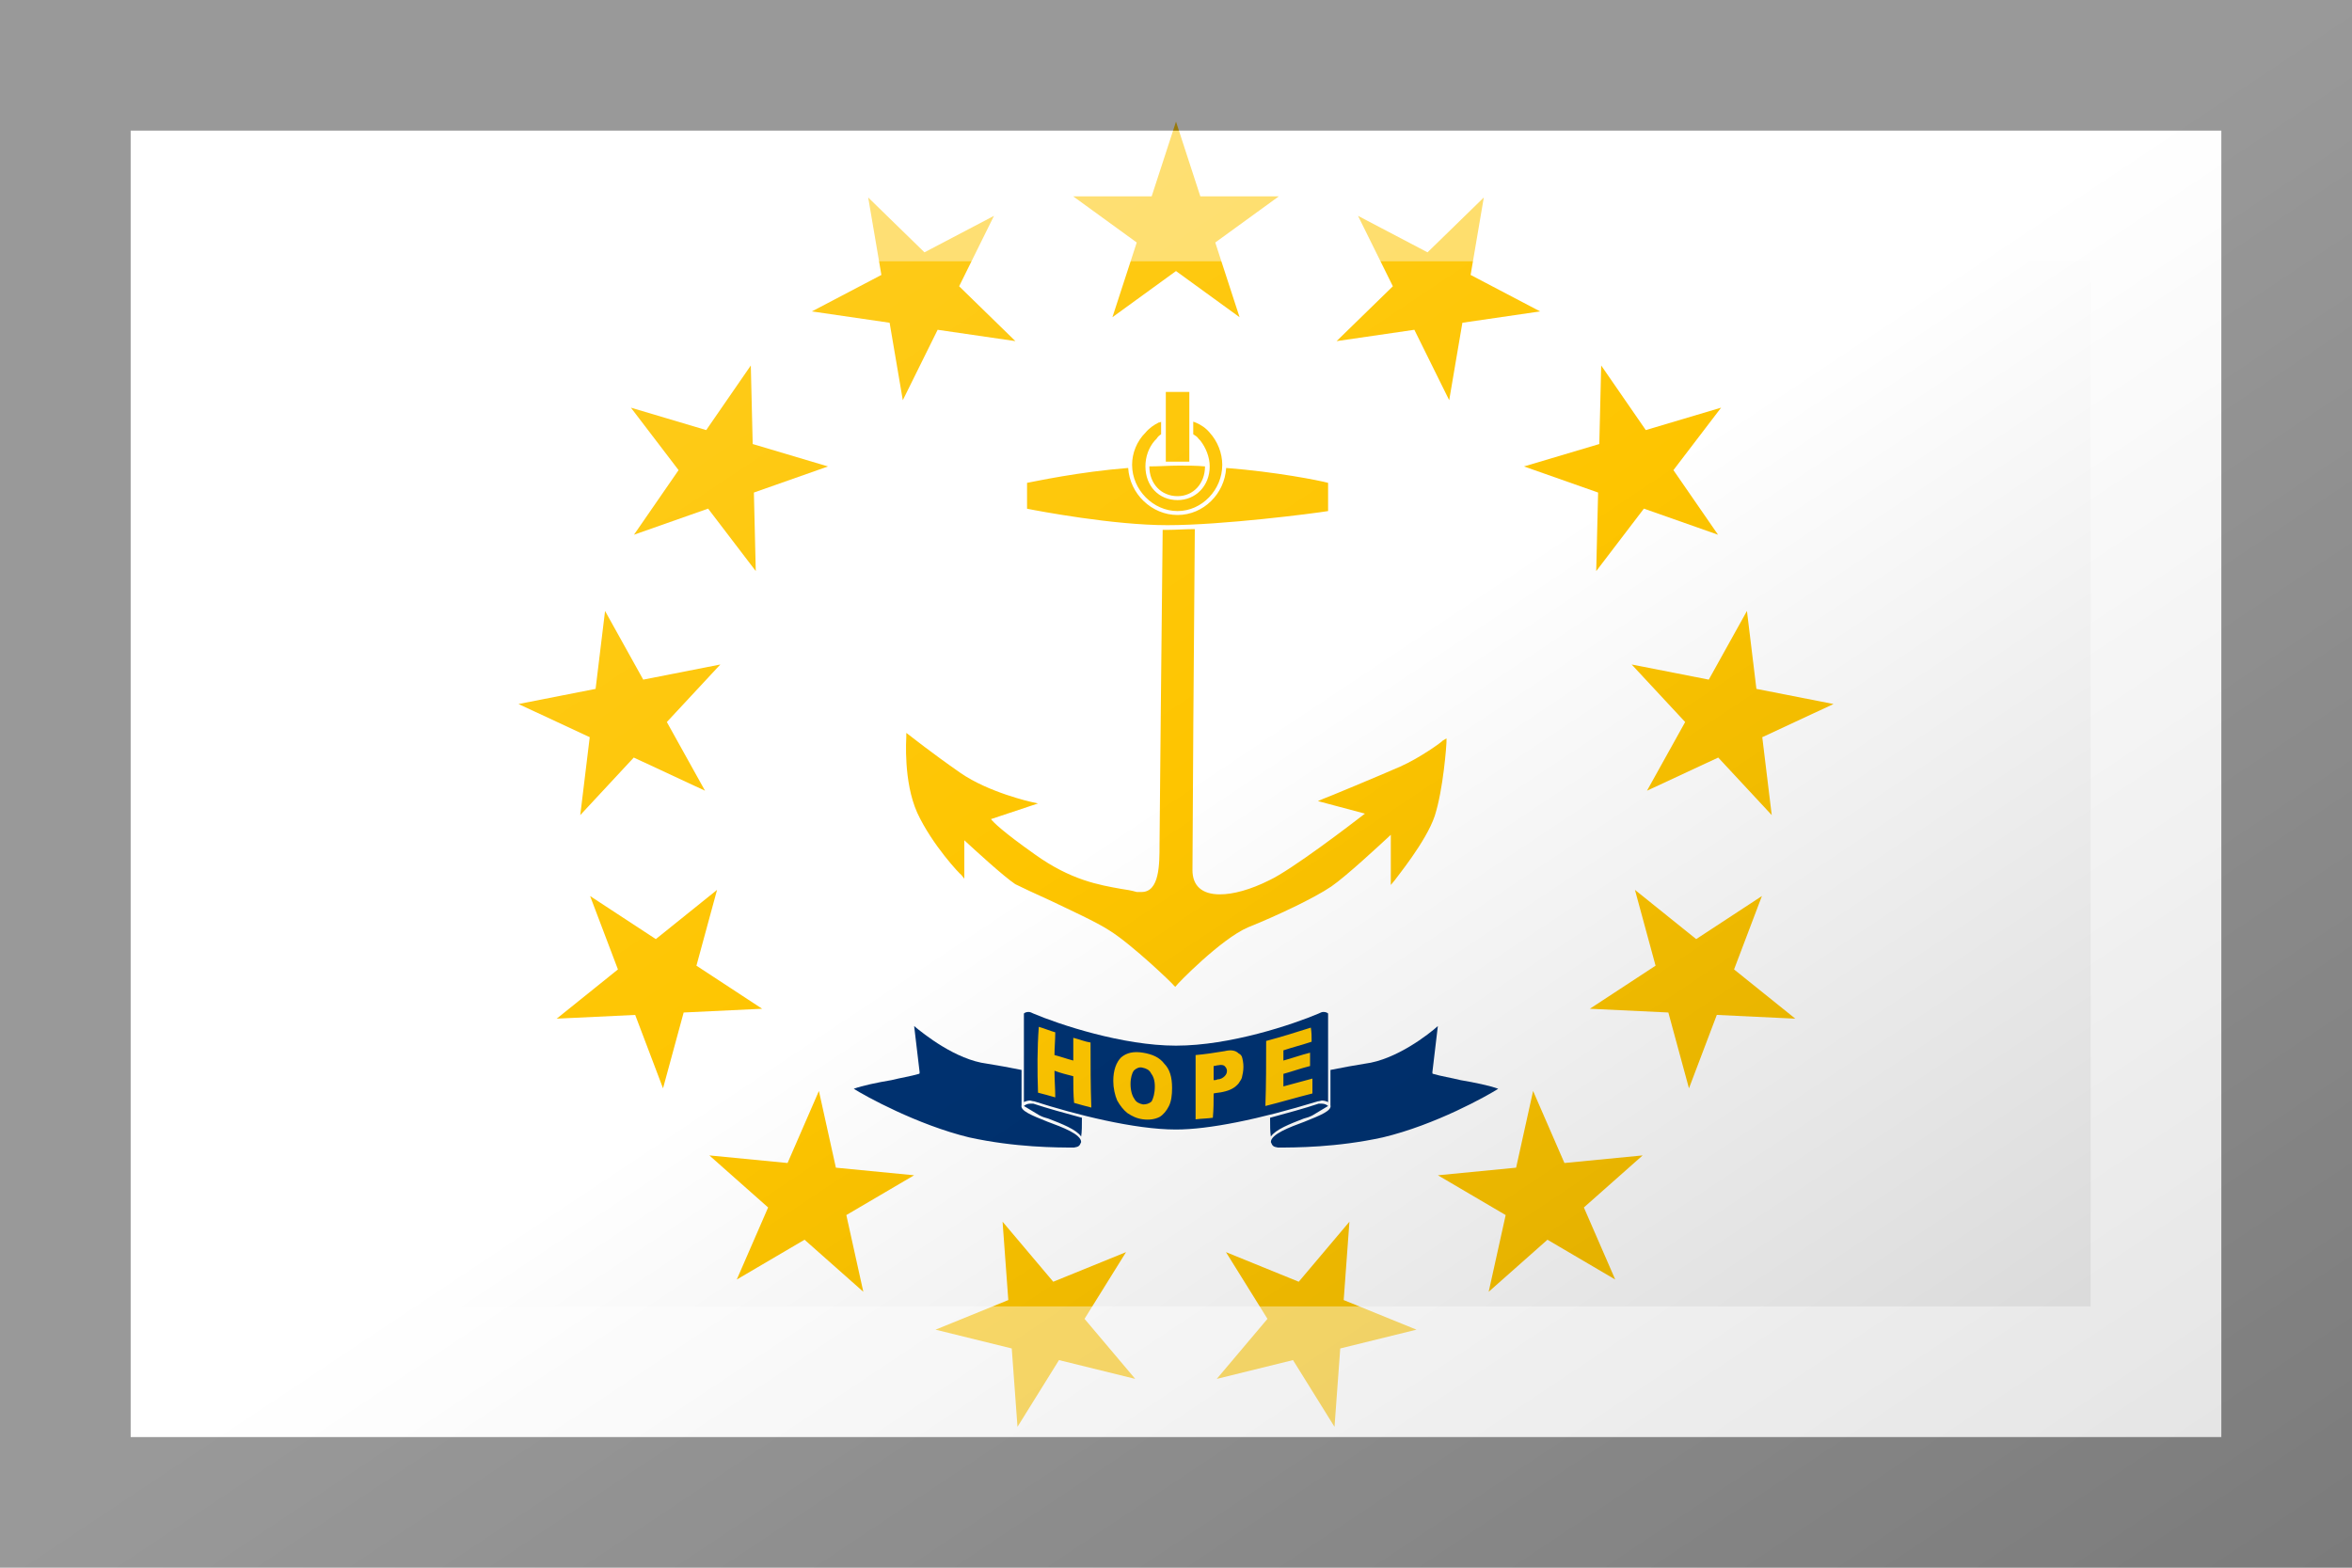 <?xml version="1.0"?>
<svg xmlns="http://www.w3.org/2000/svg" xmlns:xlink="http://www.w3.org/1999/xlink" version="1.1" width="540" height="360" viewBox="0 0 540 360">
<!-- Generated by Kreative Vexillo v1.0 -->
<style>
.blue{fill:rgb(0,50,113);}
.white{fill:rgb(255,255,255);}
.yellow{fill:rgb(254,197,0);}
</style>
<defs>
<path id="anchor" d="M -0.056 -0.407 C -0.056 -0.422 -0.05 -0.437 -0.039 -0.448 C -0.034 -0.454 -0.028 -0.458 -0.022 -0.461 C -0.02 -0.461 -0.019 -0.462 -0.019 -0.462 L -0.019 -0.446 C -0.022 -0.444 -0.023 -0.443 -0.025 -0.44 C -0.026 -0.439 -0.026 -0.439 -0.027 -0.438 C -0.035 -0.429 -0.039 -0.417 -0.039 -0.405 C -0.039 -0.38 -0.022 -0.362 0.002 -0.362 C 0.025 -0.362 0.043 -0.38 0.043 -0.405 C 0.043 -0.417 0.038 -0.429 0.031 -0.438 C 0.03 -0.439 0.03 -0.439 0.029 -0.44 C 0.027 -0.443 0.025 -0.444 0.022 -0.446 L 0.022 -0.462 C 0.023 -0.462 0.024 -0.461 0.025 -0.461 C 0.032 -0.458 0.038 -0.454 0.043 -0.448 C 0.053 -0.437 0.059 -0.422 0.059 -0.407 C 0.059 -0.375 0.033 -0.348 0.002 -0.348 C -0.029 -0.348 -0.056 -0.375 -0.056 -0.407 Z M -0.034 -0.405 C -0.034 -0.405 -0.034 -0.405 -0.034 -0.405 C -0.034 -0.383 -0.019 -0.367 0.002 -0.367 C 0.022 -0.367 0.037 -0.383 0.037 -0.405 C 0.037 -0.405 0.037 -0.405 0.037 -0.405 C 0.026 -0.406 0.015 -0.406 0.004 -0.406 C -0.009 -0.406 -0.021 -0.405 -0.034 -0.405 Z M 0.34 -0.055 C 0.34 -0.054 0.311 -0.033 0.286 -0.022 C 0.261 -0.011 0.189 0.019 0.188 0.019 L 0.181 0.022 L 0.241 0.038 C 0.223 0.052 0.147 0.11 0.119 0.123 C 0.095 0.135 0.073 0.141 0.056 0.141 C 0.033 0.141 0.021 0.13 0.021 0.11 C 0.021 0.08 0.023 -0.222 0.024 -0.325 C 0.012 -0.325 -1.9999221E-4 -0.324 -0.011 -0.324 C -0.013 -0.324 -0.015 -0.324 -0.017 -0.324 C -0.018 -0.224 -0.021 0.053 -0.021 0.077 C -0.021 0.103 -0.021 0.138 -0.044 0.138 C -0.044 0.138 -0.044 0.138 -0.044 0.138 C -0.046 0.138 -0.048 0.138 -0.05 0.138 C -0.057 0.136 -0.063 0.135 -0.07 0.134 C -0.098 0.129 -0.134 0.123 -0.18 0.09 C -0.221 0.061 -0.233 0.049 -0.236 0.045 L -0.176 0.025 L -0.185 0.023 C -0.185 0.023 -0.239 0.011 -0.275 -0.014 C -0.311 -0.039 -0.34 -0.062 -0.34 -0.062 L -0.344 -0.065 L -0.344 -0.06 C -0.344 -0.058 -0.348 -0.003 -0.33 0.037 C -0.311 0.078 -0.275 0.116 -0.274 0.116 L -0.27 0.121 V 0.072 C -0.257 0.084 -0.22 0.118 -0.205 0.128 C -0.197 0.132 -0.18 0.14 -0.16 0.149 C -0.133 0.162 -0.102 0.176 -0.085 0.187 C -0.056 0.205 -0.003 0.256 -0.003 0.257 L -9.999298E-4 0.259 L 8.000701E-4 0.257 C 0.001 0.256 0.057 0.198 0.092 0.183 C 0.127 0.169 0.176 0.146 0.198 0.131 C 0.217 0.118 0.26 0.078 0.274 0.065 V 0.129 L 0.279 0.123 C 0.28 0.121 0.319 0.074 0.33 0.041 C 0.341 0.007 0.345 -0.05 0.345 -0.053 L 0.345 -0.058 L 0.34 -0.055 Z M 0.194 -0.348 V -0.384 C 0.183 -0.387 0.128 -0.398 0.064 -0.403 C 0.062 -0.37 0.035 -0.343 0.002 -0.343 C -0.031 -0.343 -0.059 -0.37 -0.061 -0.403 C -0.124 -0.398 -0.179 -0.386 -0.19 -0.384 L -0.19 -0.351 C -0.175 -0.348 -0.08 -0.33 -0.011 -0.33 C 0.059 -0.33 0.176 -0.345 0.194 -0.348 Z M -0.013 -0.469 L -0.013 -0.446 V -0.411 C -0.008 -0.411 -0.002 -0.411 0.004 -0.411 C 0.008 -0.411 0.013 -0.411 0.017 -0.411 V -0.446 L 0.017 -0.469 L 0.017 -0.469 V -0.5 H -0.013 V -0.469 L -0.013 -0.469 Z"/>
<path id="banner" d="M -0.121 0.457 C -0.123 0.462 -0.124 0.463 -0.13 0.464 C -0.151 0.464 -0.205 0.464 -0.264 0.451 C -0.33 0.435 -0.397 0.398 -0.411 0.389 C -0.4 0.385 -0.381 0.381 -0.363 0.378 C -0.351 0.375 -0.338 0.373 -0.328 0.37 C -0.327 0.37 -0.327 0.369 -0.327 0.368 L -0.334 0.309 C -0.322 0.319 -0.281 0.352 -0.241 0.357 C -0.228 0.359 -0.212 0.362 -0.197 0.365 V 0.41 C -0.199 0.417 -0.184 0.423 -0.164 0.431 C -0.145 0.438 -0.121 0.447 -0.121 0.457 Z M 0.186 0.404 C 0.189 0.404 0.192 0.405 0.194 0.406 V 0.293 C 0.193 0.292 0.191 0.291 0.188 0.291 C 0.186 0.291 0.184 0.292 0.182 0.293 C 0.149 0.307 0.069 0.334 0.0 0.334 C -0.068 0.334 -0.149 0.307 -0.182 0.293 C -0.184 0.292 -0.186 0.291 -0.188 0.291 C -0.191 0.291 -0.193 0.292 -0.194 0.293 V 0.406 C -0.192 0.405 -0.189 0.404 -0.186 0.404 C -0.185 0.404 -0.183 0.405 -0.181 0.405 C -0.181 0.405 -0.181 0.405 -0.181 0.405 C -0.128 0.422 -0.053 0.441 -1.0000169E-4 0.441 C 0.042 0.441 0.106 0.428 0.181 0.405 C 0.183 0.405 0.185 0.404 0.186 0.404 Z M 0.363 0.378 C 0.351 0.375 0.338 0.373 0.328 0.37 C 0.327 0.37 0.327 0.369 0.327 0.368 L 0.334 0.309 C 0.323 0.319 0.281 0.352 0.241 0.357 C 0.228 0.359 0.212 0.362 0.197 0.365 V 0.41 C 0.199 0.417 0.184 0.423 0.164 0.431 C 0.145 0.438 0.121 0.447 0.121 0.457 C 0.123 0.462 0.124 0.463 0.13 0.464 C 0.151 0.464 0.205 0.464 0.264 0.451 C 0.331 0.435 0.397 0.398 0.411 0.389 C 0.4 0.385 0.381 0.381 0.363 0.378 Z M -0.182 0.408 C -0.182 0.408 -0.183 0.408 -0.183 0.408 C -0.184 0.408 -0.185 0.408 -0.186 0.408 C -0.19 0.408 -0.193 0.41 -0.194 0.411 C -0.194 0.411 -0.194 0.411 -0.194 0.411 L -0.174 0.423 C -0.17 0.425 -0.167 0.426 -0.163 0.427 C -0.145 0.434 -0.127 0.441 -0.121 0.45 C -0.12 0.444 -0.12 0.436 -0.12 0.426 C -0.142 0.42 -0.164 0.414 -0.182 0.408 Z M 0.163 0.427 C 0.167 0.426 0.17 0.425 0.174 0.423 L 0.194 0.411 C 0.194 0.411 0.194 0.411 0.194 0.411 C 0.193 0.41 0.19 0.408 0.186 0.408 C 0.185 0.408 0.184 0.408 0.182 0.408 C 0.164 0.414 0.142 0.42 0.12 0.426 C 0.12 0.436 0.12 0.444 0.121 0.45 C 0.127 0.441 0.145 0.434 0.163 0.427 Z"/>
<path id="star" d="M 0.0 -1.0 L 0.225 -0.309 L 0.951 -0.309 L 0.363 0.118 L 0.588 0.809 L 0.0 0.382 L -0.588 0.809 L -0.363 0.118 L -0.951 -0.309 L -0.225 -0.309 Z"/>
<path id="text" d="M 0.115 0.328 C 0.134 0.323 0.153 0.317 0.172 0.311 C 0.173 0.317 0.173 0.323 0.173 0.329 C 0.161 0.333 0.149 0.336 0.137 0.34 C 0.137 0.344 0.137 0.349 0.137 0.353 C 0.148 0.35 0.159 0.346 0.171 0.343 C 0.171 0.349 0.171 0.354 0.171 0.36 C 0.159 0.363 0.148 0.367 0.137 0.37 C 0.137 0.375 0.137 0.381 0.137 0.386 C 0.149 0.383 0.162 0.379 0.174 0.376 C 0.174 0.382 0.174 0.389 0.174 0.395 C 0.154 0.4 0.134 0.406 0.114 0.411 C 0.115 0.384 0.115 0.356 0.115 0.328 L 0.115 0.328 Z M 0.025 0.346 C 0.037 0.345 0.05 0.343 0.062 0.341 C 0.07 0.339 0.076 0.34 0.08 0.344 C 0.082 0.345 0.083 0.346 0.084 0.348 C 0.085 0.351 0.086 0.356 0.086 0.361 C 0.086 0.366 0.085 0.371 0.084 0.375 C 0.083 0.378 0.081 0.38 0.08 0.382 C 0.075 0.388 0.069 0.391 0.06 0.393 C 0.056 0.394 0.052 0.394 0.048 0.395 C 0.048 0.405 0.048 0.415 0.047 0.426 C 0.04 0.427 0.033 0.427 0.025 0.428 C 0.025 0.401 0.025 0.373 0.025 0.346 L 0.025 0.346 Z M 0.048 0.378 C 0.05 0.378 0.051 0.378 0.053 0.377 C 0.057 0.377 0.06 0.375 0.062 0.373 C 0.064 0.371 0.065 0.369 0.065 0.366 C 0.065 0.364 0.064 0.362 0.062 0.36 C 0.061 0.359 0.058 0.358 0.054 0.359 C 0.052 0.359 0.05 0.36 0.048 0.36 C 0.048 0.366 0.048 0.372 0.048 0.378 L 0.048 0.378 Z M -0.08 0.379 C -0.08 0.365 -0.076 0.355 -0.07 0.349 C -0.063 0.343 -0.054 0.341 -0.042 0.343 C -0.03 0.345 -0.021 0.349 -0.015 0.357 C -0.008 0.364 -0.005 0.374 -0.005 0.388 C -0.005 0.397 -0.006 0.405 -0.009 0.411 C -0.012 0.417 -0.016 0.422 -0.021 0.425 C -0.027 0.428 -0.034 0.429 -0.042 0.428 C -0.05 0.427 -0.056 0.424 -0.062 0.42 C -0.067 0.416 -0.071 0.411 -0.075 0.404 C -0.078 0.397 -0.08 0.388 -0.08 0.379 L -0.08 0.379 Z M -0.058 0.383 C -0.058 0.391 -0.056 0.398 -0.053 0.402 C -0.051 0.406 -0.047 0.408 -0.042 0.409 C -0.038 0.409 -0.034 0.408 -0.031 0.405 C -0.029 0.401 -0.027 0.395 -0.027 0.386 C -0.027 0.378 -0.029 0.373 -0.032 0.369 C -0.034 0.365 -0.038 0.363 -0.043 0.362 C -0.047 0.361 -0.051 0.363 -0.054 0.366 C -0.056 0.369 -0.058 0.375 -0.058 0.383 L -0.058 0.383 Z M -0.175 0.31 C -0.168 0.312 -0.161 0.315 -0.154 0.317 C -0.154 0.327 -0.155 0.336 -0.155 0.346 C -0.147 0.348 -0.139 0.351 -0.131 0.353 C -0.131 0.344 -0.131 0.334 -0.131 0.324 C -0.123 0.326 -0.116 0.329 -0.109 0.33 C -0.109 0.358 -0.109 0.385 -0.108 0.413 C -0.116 0.411 -0.123 0.409 -0.13 0.407 C -0.131 0.396 -0.131 0.385 -0.131 0.373 C -0.139 0.371 -0.147 0.369 -0.155 0.366 C -0.155 0.378 -0.154 0.389 -0.154 0.4 C -0.161 0.398 -0.168 0.396 -0.176 0.394 C -0.177 0.365 -0.177 0.337 -0.175 0.31 L -0.175 0.31 Z"/>
<linearGradient id="glaze" x1="0%" y1="0%" x2="100%" y2="100%">
<stop offset="0%" stop-color="rgb(255,255,255)" stop-opacity="0.2"/>
<stop offset="49.999%" stop-color="rgb(255,255,255)" stop-opacity="0.0"/>
<stop offset="50.001%" stop-color="rgb(0,0,0)" stop-opacity="0.0"/>
<stop offset="100%" stop-color="rgb(0,0,0)" stop-opacity="0.2"/>
</linearGradient>
</defs>
<g>
<rect x="0" y="0" width="540" height="360" class="white"/>
<g>
<use xlink:href="#star" transform="translate(239.549 303.544) scale(24.828 24.828) rotate(-166.154)" class="yellow"/>
<use xlink:href="#star" transform="translate(185.623 275.241) scale(24.828 24.828) rotate(-138.462)" class="yellow"/>
<use xlink:href="#star" transform="translate(151.027 225.12) scale(24.828 24.828) rotate(-110.769)" class="yellow"/>
<use xlink:href="#star" transform="translate(143.686 164.663) scale(24.828 24.828) rotate(-83.077)" class="yellow"/>
<use xlink:href="#star" transform="translate(165.282 107.719) scale(24.828 24.828) rotate(-55.385)" class="yellow"/>
<use xlink:href="#star" transform="translate(210.868 67.333) scale(24.828 24.828) rotate(-27.692)" class="yellow"/>
<use xlink:href="#star" transform="translate(270 52.759) scale(24.828 24.828) rotate(0)" class="yellow"/>
<use xlink:href="#star" transform="translate(329.132 67.333) scale(24.828 24.828) rotate(27.692)" class="yellow"/>
<use xlink:href="#star" transform="translate(374.718 107.719) scale(24.828 24.828) rotate(55.385)" class="yellow"/>
<use xlink:href="#star" transform="translate(396.314 164.663) scale(24.828 24.828) rotate(83.077)" class="yellow"/>
<use xlink:href="#star" transform="translate(388.973 225.12) scale(24.828 24.828) rotate(110.769)" class="yellow"/>
<use xlink:href="#star" transform="translate(354.377 275.241) scale(24.828 24.828) rotate(138.462)" class="yellow"/>
<use xlink:href="#star" transform="translate(300.451 303.544) scale(24.828 24.828) rotate(166.154)" class="yellow"/>
</g>
<use xlink:href="#anchor" transform="translate(270 180) scale(180 180) rotate(0)" class="yellow"/>
<use xlink:href="#banner" transform="translate(270 180) scale(180 180) rotate(0)" class="blue"/>
<use xlink:href="#text" transform="translate(270 180) scale(180 180) rotate(0)" class="yellow"/>
</g>
<g>
<rect x="0" y="0" width="540" height="360" fill="url(#glaze)"/>
<path d="M 30 30 L 510 30 L 510 330 L 30 330 Z M 60 60 L 60 300 L 480 300 L 480 60 Z" fill="rgb(255,255,255)" opacity="0.4"/>
<path d="M 0 0 L 540 0 L 540 360 L 0 360 Z M 30 30 L 30 330 L 510 330 L 510 30 Z" fill="rgb(0,0,0)" opacity="0.4"/>
</g>
</svg>
